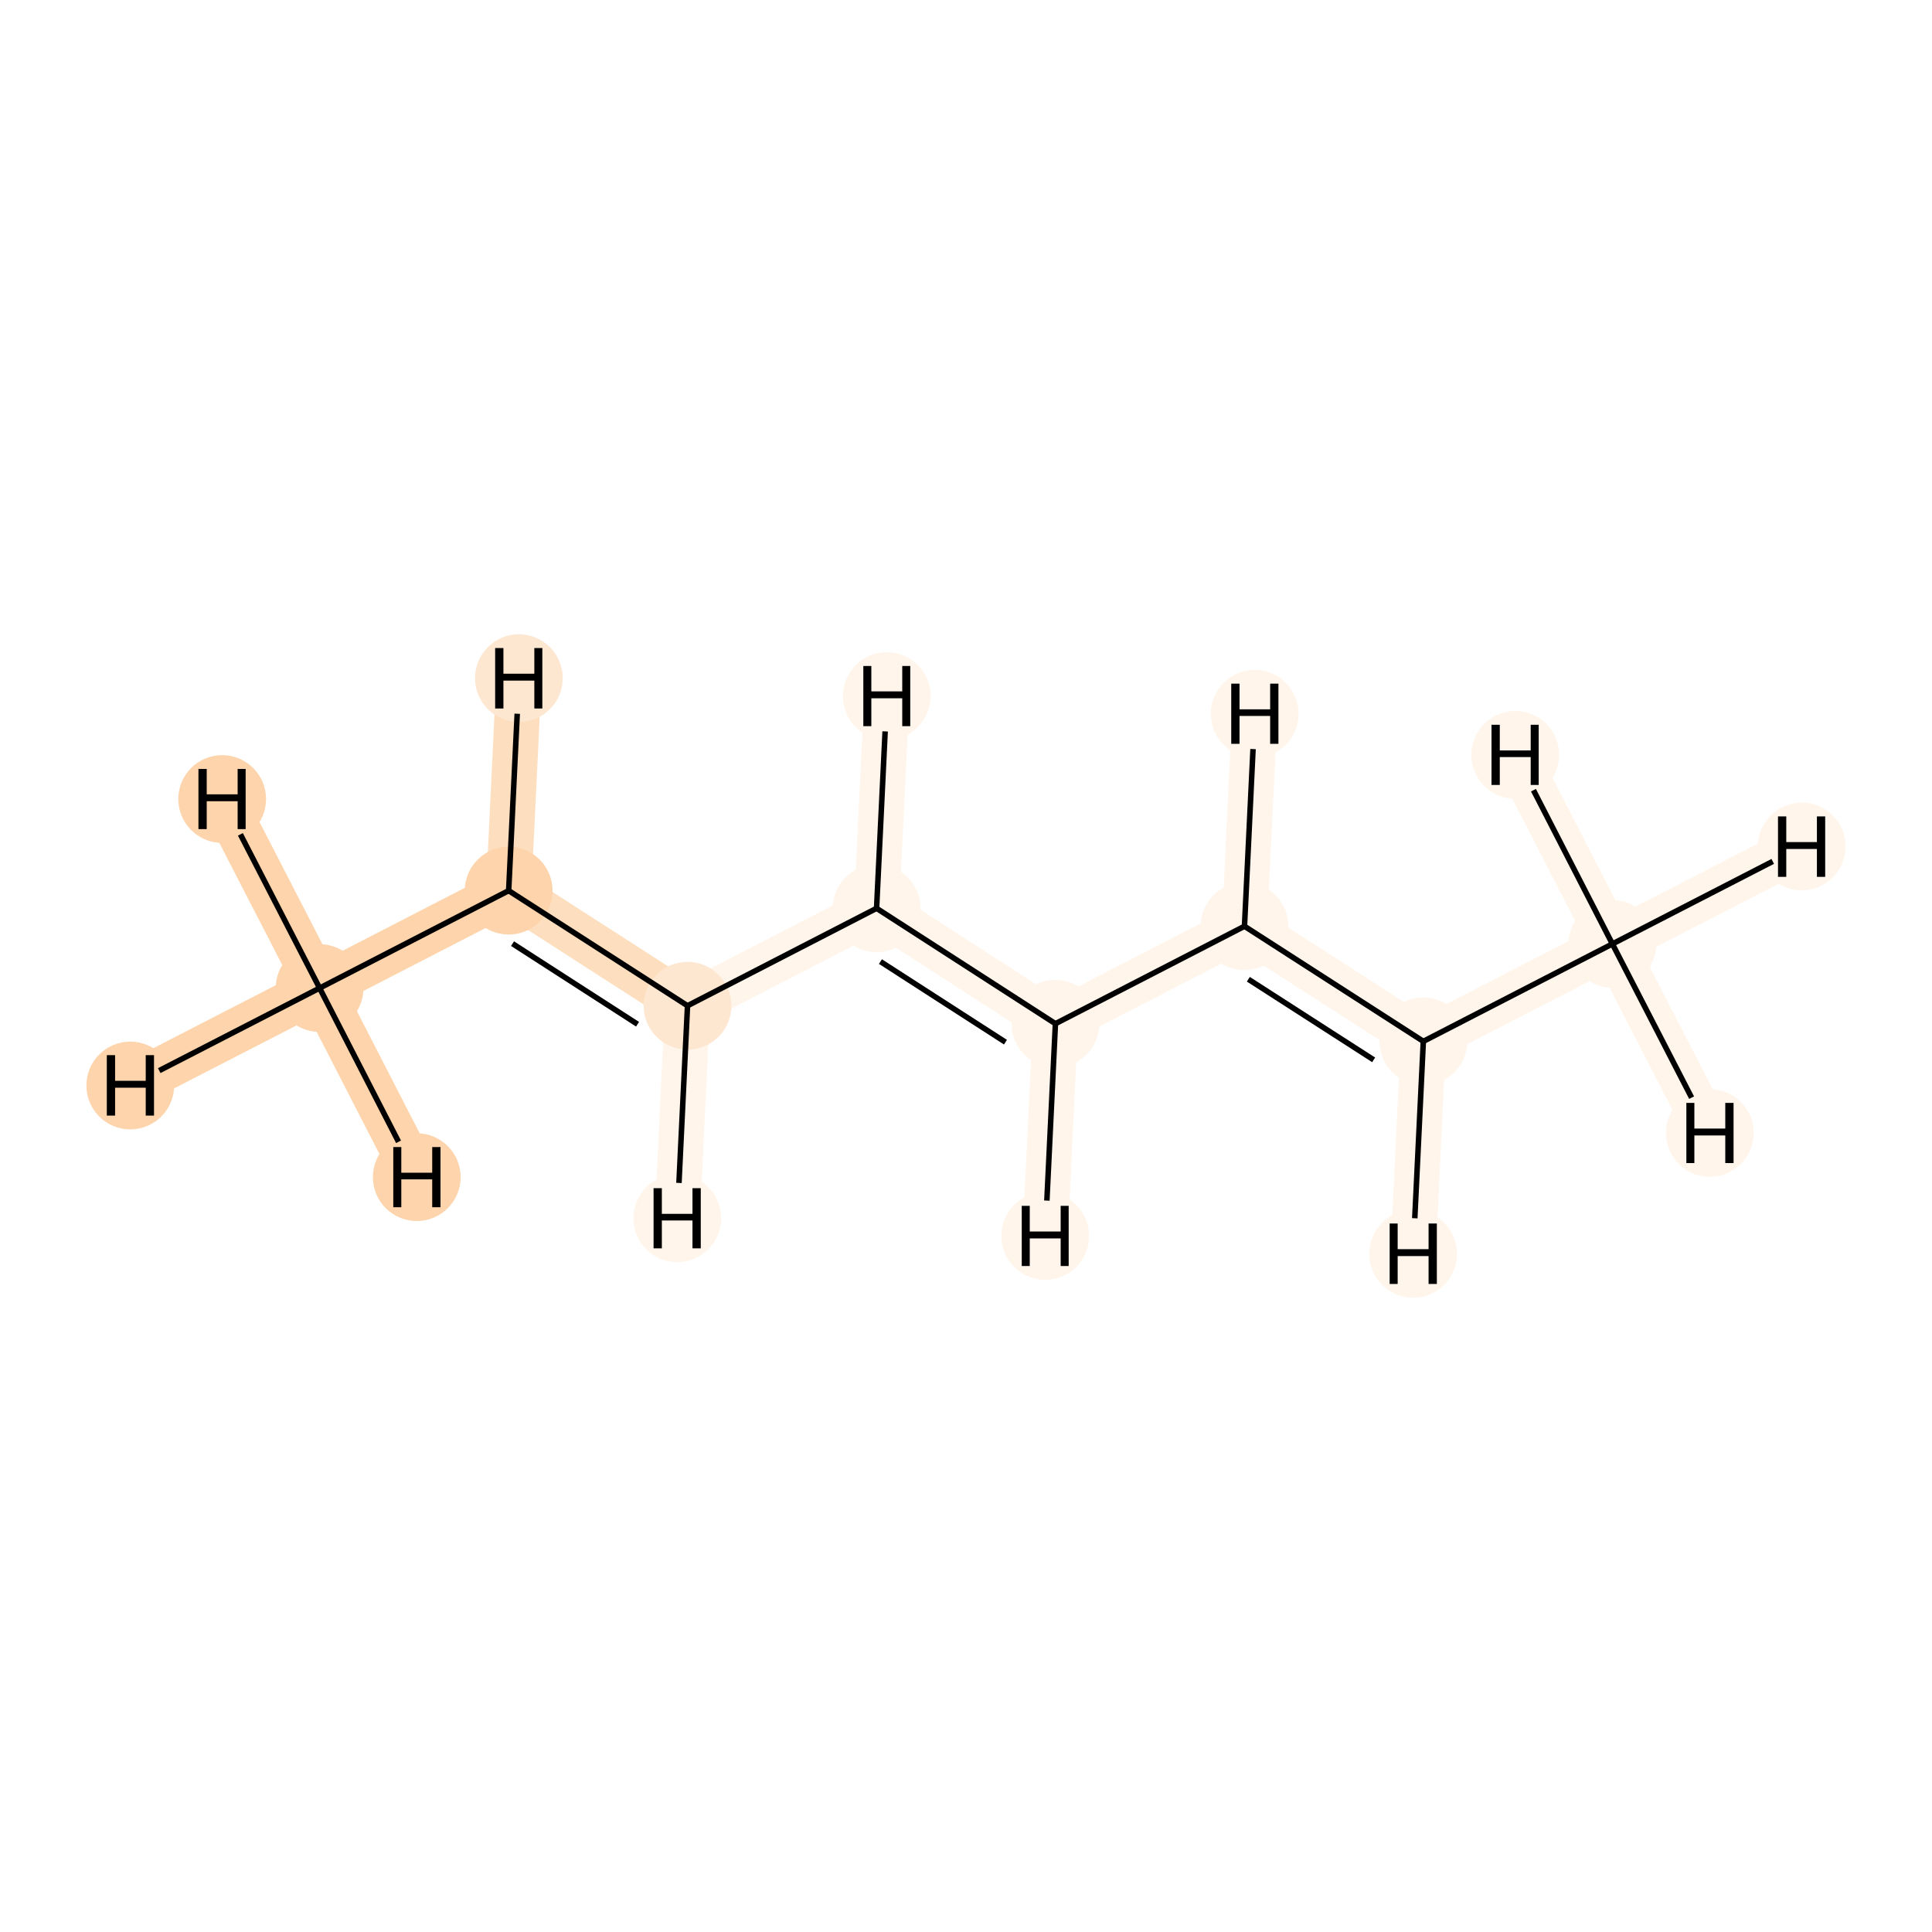 <?xml version='1.0' encoding='iso-8859-1'?>
<svg version='1.1' baseProfile='full'
              xmlns='http://www.w3.org/2000/svg'
                      xmlns:rdkit='http://www.rdkit.org/xml'
                      xmlns:xlink='http://www.w3.org/1999/xlink'
                  xml:space='preserve'
width='700px' height='700px' viewBox='0 0 700 700'>
<!-- END OF HEADER -->
<rect style='opacity:1.0;fill:#FFFFFF;stroke:none' width='700.0' height='700.0' x='0.0' y='0.0'> </rect>
<path d='M 115.8,358.0 L 184.3,322.7' style='fill:none;fill-rule:evenodd;stroke:#FDD4AB;stroke-width:16.4px;stroke-linecap:butt;stroke-linejoin:miter;stroke-opacity:1' />
<path d='M 115.8,358.0 L 47.2,393.3' style='fill:none;fill-rule:evenodd;stroke:#FDD4AB;stroke-width:16.4px;stroke-linecap:butt;stroke-linejoin:miter;stroke-opacity:1' />
<path d='M 115.8,358.0 L 80.5,289.5' style='fill:none;fill-rule:evenodd;stroke:#FDD4AB;stroke-width:16.4px;stroke-linecap:butt;stroke-linejoin:miter;stroke-opacity:1' />
<path d='M 115.8,358.0 L 151.0,426.5' style='fill:none;fill-rule:evenodd;stroke:#FDD4AB;stroke-width:16.4px;stroke-linecap:butt;stroke-linejoin:miter;stroke-opacity:1' />
<path d='M 184.3,322.7 L 249.1,364.4' style='fill:none;fill-rule:evenodd;stroke:#FDDEBE;stroke-width:16.4px;stroke-linecap:butt;stroke-linejoin:miter;stroke-opacity:1' />
<path d='M 184.3,322.7 L 188.0,245.7' style='fill:none;fill-rule:evenodd;stroke:#FDDEBE;stroke-width:16.4px;stroke-linecap:butt;stroke-linejoin:miter;stroke-opacity:1' />
<path d='M 249.1,364.4 L 317.6,329.1' style='fill:none;fill-rule:evenodd;stroke:#FFF5EB;stroke-width:16.4px;stroke-linecap:butt;stroke-linejoin:miter;stroke-opacity:1' />
<path d='M 249.1,364.4 L 245.4,441.4' style='fill:none;fill-rule:evenodd;stroke:#FFF5EB;stroke-width:16.4px;stroke-linecap:butt;stroke-linejoin:miter;stroke-opacity:1' />
<path d='M 317.6,329.1 L 382.4,370.9' style='fill:none;fill-rule:evenodd;stroke:#FFF5EB;stroke-width:16.4px;stroke-linecap:butt;stroke-linejoin:miter;stroke-opacity:1' />
<path d='M 317.6,329.1 L 321.3,252.2' style='fill:none;fill-rule:evenodd;stroke:#FFF5EB;stroke-width:16.4px;stroke-linecap:butt;stroke-linejoin:miter;stroke-opacity:1' />
<path d='M 382.4,370.9 L 450.9,335.6' style='fill:none;fill-rule:evenodd;stroke:#FFF5EB;stroke-width:16.4px;stroke-linecap:butt;stroke-linejoin:miter;stroke-opacity:1' />
<path d='M 382.4,370.9 L 378.7,447.8' style='fill:none;fill-rule:evenodd;stroke:#FFF5EB;stroke-width:16.4px;stroke-linecap:butt;stroke-linejoin:miter;stroke-opacity:1' />
<path d='M 450.9,335.6 L 515.7,377.3' style='fill:none;fill-rule:evenodd;stroke:#FFF5EB;stroke-width:16.4px;stroke-linecap:butt;stroke-linejoin:miter;stroke-opacity:1' />
<path d='M 450.9,335.6 L 454.6,258.6' style='fill:none;fill-rule:evenodd;stroke:#FFF5EB;stroke-width:16.4px;stroke-linecap:butt;stroke-linejoin:miter;stroke-opacity:1' />
<path d='M 515.7,377.3 L 584.2,342.0' style='fill:none;fill-rule:evenodd;stroke:#FFF5EB;stroke-width:16.4px;stroke-linecap:butt;stroke-linejoin:miter;stroke-opacity:1' />
<path d='M 515.7,377.3 L 512.0,454.3' style='fill:none;fill-rule:evenodd;stroke:#FFF5EB;stroke-width:16.4px;stroke-linecap:butt;stroke-linejoin:miter;stroke-opacity:1' />
<path d='M 584.2,342.0 L 652.8,306.7' style='fill:none;fill-rule:evenodd;stroke:#FFF5EB;stroke-width:16.4px;stroke-linecap:butt;stroke-linejoin:miter;stroke-opacity:1' />
<path d='M 584.2,342.0 L 619.5,410.5' style='fill:none;fill-rule:evenodd;stroke:#FFF5EB;stroke-width:16.4px;stroke-linecap:butt;stroke-linejoin:miter;stroke-opacity:1' />
<path d='M 584.2,342.0 L 549.0,273.5' style='fill:none;fill-rule:evenodd;stroke:#FFF5EB;stroke-width:16.4px;stroke-linecap:butt;stroke-linejoin:miter;stroke-opacity:1' />
<ellipse cx='115.8' cy='358.0' rx='15.4' ry='15.4'  style='fill:#FDD4AB;fill-rule:evenodd;stroke:#FDD4AB;stroke-width:1.0px;stroke-linecap:butt;stroke-linejoin:miter;stroke-opacity:1' />
<ellipse cx='184.3' cy='322.7' rx='15.4' ry='15.4'  style='fill:#FDD4AB;fill-rule:evenodd;stroke:#FDD4AB;stroke-width:1.0px;stroke-linecap:butt;stroke-linejoin:miter;stroke-opacity:1' />
<ellipse cx='249.1' cy='364.4' rx='15.4' ry='15.4'  style='fill:#FEE7D1;fill-rule:evenodd;stroke:#FEE7D1;stroke-width:1.0px;stroke-linecap:butt;stroke-linejoin:miter;stroke-opacity:1' />
<ellipse cx='317.6' cy='329.1' rx='15.4' ry='15.4'  style='fill:#FFF5EB;fill-rule:evenodd;stroke:#FFF5EB;stroke-width:1.0px;stroke-linecap:butt;stroke-linejoin:miter;stroke-opacity:1' />
<ellipse cx='382.4' cy='370.9' rx='15.4' ry='15.4'  style='fill:#FFF5EB;fill-rule:evenodd;stroke:#FFF5EB;stroke-width:1.0px;stroke-linecap:butt;stroke-linejoin:miter;stroke-opacity:1' />
<ellipse cx='450.9' cy='335.6' rx='15.4' ry='15.4'  style='fill:#FFF5EB;fill-rule:evenodd;stroke:#FFF5EB;stroke-width:1.0px;stroke-linecap:butt;stroke-linejoin:miter;stroke-opacity:1' />
<ellipse cx='515.7' cy='377.3' rx='15.4' ry='15.4'  style='fill:#FFF5EB;fill-rule:evenodd;stroke:#FFF5EB;stroke-width:1.0px;stroke-linecap:butt;stroke-linejoin:miter;stroke-opacity:1' />
<ellipse cx='584.2' cy='342.0' rx='15.4' ry='15.4'  style='fill:#FFF5EB;fill-rule:evenodd;stroke:#FFF5EB;stroke-width:1.0px;stroke-linecap:butt;stroke-linejoin:miter;stroke-opacity:1' />
<ellipse cx='47.2' cy='393.3' rx='15.4' ry='15.4'  style='fill:#FDD4AB;fill-rule:evenodd;stroke:#FDD4AB;stroke-width:1.0px;stroke-linecap:butt;stroke-linejoin:miter;stroke-opacity:1' />
<ellipse cx='80.5' cy='289.5' rx='15.4' ry='15.4'  style='fill:#FDD4AB;fill-rule:evenodd;stroke:#FDD4AB;stroke-width:1.0px;stroke-linecap:butt;stroke-linejoin:miter;stroke-opacity:1' />
<ellipse cx='151.0' cy='426.5' rx='15.4' ry='15.4'  style='fill:#FDD4AB;fill-rule:evenodd;stroke:#FDD4AB;stroke-width:1.0px;stroke-linecap:butt;stroke-linejoin:miter;stroke-opacity:1' />
<ellipse cx='188.0' cy='245.7' rx='15.4' ry='15.4'  style='fill:#FEE7D1;fill-rule:evenodd;stroke:#FEE7D1;stroke-width:1.0px;stroke-linecap:butt;stroke-linejoin:miter;stroke-opacity:1' />
<ellipse cx='245.4' cy='441.4' rx='15.4' ry='15.4'  style='fill:#FFF5EB;fill-rule:evenodd;stroke:#FFF5EB;stroke-width:1.0px;stroke-linecap:butt;stroke-linejoin:miter;stroke-opacity:1' />
<ellipse cx='321.3' cy='252.2' rx='15.4' ry='15.4'  style='fill:#FFF5EB;fill-rule:evenodd;stroke:#FFF5EB;stroke-width:1.0px;stroke-linecap:butt;stroke-linejoin:miter;stroke-opacity:1' />
<ellipse cx='378.7' cy='447.8' rx='15.4' ry='15.4'  style='fill:#FFF5EB;fill-rule:evenodd;stroke:#FFF5EB;stroke-width:1.0px;stroke-linecap:butt;stroke-linejoin:miter;stroke-opacity:1' />
<ellipse cx='454.6' cy='258.6' rx='15.4' ry='15.4'  style='fill:#FFF5EB;fill-rule:evenodd;stroke:#FFF5EB;stroke-width:1.0px;stroke-linecap:butt;stroke-linejoin:miter;stroke-opacity:1' />
<ellipse cx='512.0' cy='454.3' rx='15.4' ry='15.4'  style='fill:#FFF5EB;fill-rule:evenodd;stroke:#FFF5EB;stroke-width:1.0px;stroke-linecap:butt;stroke-linejoin:miter;stroke-opacity:1' />
<ellipse cx='652.8' cy='306.7' rx='15.4' ry='15.4'  style='fill:#FFF5EB;fill-rule:evenodd;stroke:#FFF5EB;stroke-width:1.0px;stroke-linecap:butt;stroke-linejoin:miter;stroke-opacity:1' />
<ellipse cx='619.5' cy='410.5' rx='15.4' ry='15.4'  style='fill:#FFF5EB;fill-rule:evenodd;stroke:#FFF5EB;stroke-width:1.0px;stroke-linecap:butt;stroke-linejoin:miter;stroke-opacity:1' />
<ellipse cx='549.0' cy='273.5' rx='15.4' ry='15.4'  style='fill:#FFF5EB;fill-rule:evenodd;stroke:#FFF5EB;stroke-width:1.0px;stroke-linecap:butt;stroke-linejoin:miter;stroke-opacity:1' />
<path class='bond-0 atom-0 atom-1' d='M 115.8,358.0 L 184.3,322.7' style='fill:none;fill-rule:evenodd;stroke:#000000;stroke-width:2.0px;stroke-linecap:butt;stroke-linejoin:miter;stroke-opacity:1' />
<path class='bond-7 atom-0 atom-8' d='M 115.8,358.0 L 57.7,387.9' style='fill:none;fill-rule:evenodd;stroke:#000000;stroke-width:2.0px;stroke-linecap:butt;stroke-linejoin:miter;stroke-opacity:1' />
<path class='bond-8 atom-0 atom-9' d='M 115.8,358.0 L 87.1,302.3' style='fill:none;fill-rule:evenodd;stroke:#000000;stroke-width:2.0px;stroke-linecap:butt;stroke-linejoin:miter;stroke-opacity:1' />
<path class='bond-9 atom-0 atom-10' d='M 115.8,358.0 L 144.4,413.7' style='fill:none;fill-rule:evenodd;stroke:#000000;stroke-width:2.0px;stroke-linecap:butt;stroke-linejoin:miter;stroke-opacity:1' />
<path class='bond-1 atom-1 atom-2' d='M 184.3,322.7 L 249.1,364.4' style='fill:none;fill-rule:evenodd;stroke:#000000;stroke-width:2.0px;stroke-linecap:butt;stroke-linejoin:miter;stroke-opacity:1' />
<path class='bond-1 atom-1 atom-2' d='M 185.7,341.9 L 231.0,371.1' style='fill:none;fill-rule:evenodd;stroke:#000000;stroke-width:2.0px;stroke-linecap:butt;stroke-linejoin:miter;stroke-opacity:1' />
<path class='bond-10 atom-1 atom-11' d='M 184.3,322.7 L 187.4,258.6' style='fill:none;fill-rule:evenodd;stroke:#000000;stroke-width:2.0px;stroke-linecap:butt;stroke-linejoin:miter;stroke-opacity:1' />
<path class='bond-2 atom-2 atom-3' d='M 249.1,364.4 L 317.6,329.1' style='fill:none;fill-rule:evenodd;stroke:#000000;stroke-width:2.0px;stroke-linecap:butt;stroke-linejoin:miter;stroke-opacity:1' />
<path class='bond-11 atom-2 atom-12' d='M 249.1,364.4 L 246.0,428.6' style='fill:none;fill-rule:evenodd;stroke:#000000;stroke-width:2.0px;stroke-linecap:butt;stroke-linejoin:miter;stroke-opacity:1' />
<path class='bond-3 atom-3 atom-4' d='M 317.6,329.1 L 382.4,370.9' style='fill:none;fill-rule:evenodd;stroke:#000000;stroke-width:2.0px;stroke-linecap:butt;stroke-linejoin:miter;stroke-opacity:1' />
<path class='bond-3 atom-3 atom-4' d='M 319.0,348.4 L 364.3,377.6' style='fill:none;fill-rule:evenodd;stroke:#000000;stroke-width:2.0px;stroke-linecap:butt;stroke-linejoin:miter;stroke-opacity:1' />
<path class='bond-12 atom-3 atom-13' d='M 317.6,329.1 L 320.7,265.0' style='fill:none;fill-rule:evenodd;stroke:#000000;stroke-width:2.0px;stroke-linecap:butt;stroke-linejoin:miter;stroke-opacity:1' />
<path class='bond-4 atom-4 atom-5' d='M 382.4,370.9 L 450.9,335.6' style='fill:none;fill-rule:evenodd;stroke:#000000;stroke-width:2.0px;stroke-linecap:butt;stroke-linejoin:miter;stroke-opacity:1' />
<path class='bond-13 atom-4 atom-14' d='M 382.4,370.9 L 379.3,435.0' style='fill:none;fill-rule:evenodd;stroke:#000000;stroke-width:2.0px;stroke-linecap:butt;stroke-linejoin:miter;stroke-opacity:1' />
<path class='bond-5 atom-5 atom-6' d='M 450.9,335.6 L 515.7,377.3' style='fill:none;fill-rule:evenodd;stroke:#000000;stroke-width:2.0px;stroke-linecap:butt;stroke-linejoin:miter;stroke-opacity:1' />
<path class='bond-5 atom-5 atom-6' d='M 452.3,354.8 L 497.7,384.0' style='fill:none;fill-rule:evenodd;stroke:#000000;stroke-width:2.0px;stroke-linecap:butt;stroke-linejoin:miter;stroke-opacity:1' />
<path class='bond-14 atom-5 atom-15' d='M 450.9,335.6 L 454.0,271.4' style='fill:none;fill-rule:evenodd;stroke:#000000;stroke-width:2.0px;stroke-linecap:butt;stroke-linejoin:miter;stroke-opacity:1' />
<path class='bond-6 atom-6 atom-7' d='M 515.7,377.3 L 584.2,342.0' style='fill:none;fill-rule:evenodd;stroke:#000000;stroke-width:2.0px;stroke-linecap:butt;stroke-linejoin:miter;stroke-opacity:1' />
<path class='bond-15 atom-6 atom-16' d='M 515.7,377.3 L 512.6,441.4' style='fill:none;fill-rule:evenodd;stroke:#000000;stroke-width:2.0px;stroke-linecap:butt;stroke-linejoin:miter;stroke-opacity:1' />
<path class='bond-16 atom-7 atom-17' d='M 584.2,342.0 L 642.3,312.1' style='fill:none;fill-rule:evenodd;stroke:#000000;stroke-width:2.0px;stroke-linecap:butt;stroke-linejoin:miter;stroke-opacity:1' />
<path class='bond-17 atom-7 atom-18' d='M 584.2,342.0 L 612.9,397.7' style='fill:none;fill-rule:evenodd;stroke:#000000;stroke-width:2.0px;stroke-linecap:butt;stroke-linejoin:miter;stroke-opacity:1' />
<path class='bond-18 atom-7 atom-19' d='M 584.2,342.0 L 555.6,286.3' style='fill:none;fill-rule:evenodd;stroke:#000000;stroke-width:2.0px;stroke-linecap:butt;stroke-linejoin:miter;stroke-opacity:1' />
<path  class='atom-8' d='M 38.7 382.3
L 41.7 382.3
L 41.7 391.6
L 52.8 391.6
L 52.8 382.3
L 55.8 382.3
L 55.8 404.2
L 52.8 404.2
L 52.8 394.1
L 41.7 394.1
L 41.7 404.2
L 38.7 404.2
L 38.7 382.3
' fill='#000000'/>
<path  class='atom-9' d='M 71.9 278.6
L 74.9 278.6
L 74.9 287.8
L 86.1 287.8
L 86.1 278.6
L 89.0 278.6
L 89.0 300.4
L 86.1 300.4
L 86.1 290.3
L 74.9 290.3
L 74.9 300.4
L 71.9 300.4
L 71.9 278.6
' fill='#000000'/>
<path  class='atom-10' d='M 142.5 415.6
L 145.4 415.6
L 145.4 424.9
L 156.6 424.9
L 156.6 415.6
L 159.6 415.6
L 159.6 437.4
L 156.6 437.4
L 156.6 427.3
L 145.4 427.3
L 145.4 437.4
L 142.5 437.4
L 142.5 415.6
' fill='#000000'/>
<path  class='atom-11' d='M 179.4 234.8
L 182.4 234.8
L 182.4 244.1
L 193.6 244.1
L 193.6 234.8
L 196.5 234.8
L 196.5 256.7
L 193.6 256.7
L 193.6 246.6
L 182.4 246.6
L 182.4 256.7
L 179.4 256.7
L 179.4 234.8
' fill='#000000'/>
<path  class='atom-12' d='M 236.8 430.5
L 239.8 430.5
L 239.8 439.8
L 250.9 439.8
L 250.9 430.5
L 253.9 430.5
L 253.9 452.3
L 250.9 452.3
L 250.9 442.2
L 239.8 442.2
L 239.8 452.3
L 236.8 452.3
L 236.8 430.5
' fill='#000000'/>
<path  class='atom-13' d='M 312.8 241.3
L 315.7 241.3
L 315.7 250.5
L 326.9 250.5
L 326.9 241.3
L 329.8 241.3
L 329.8 263.1
L 326.9 263.1
L 326.9 253.0
L 315.7 253.0
L 315.7 263.1
L 312.8 263.1
L 312.8 241.3
' fill='#000000'/>
<path  class='atom-14' d='M 370.2 436.9
L 373.1 436.9
L 373.1 446.2
L 384.3 446.2
L 384.3 436.9
L 387.2 436.9
L 387.2 458.7
L 384.3 458.7
L 384.3 448.7
L 373.1 448.7
L 373.1 458.7
L 370.2 458.7
L 370.2 436.9
' fill='#000000'/>
<path  class='atom-15' d='M 446.1 247.7
L 449.1 247.7
L 449.1 257.0
L 460.2 257.0
L 460.2 247.7
L 463.2 247.7
L 463.2 269.5
L 460.2 269.5
L 460.2 259.4
L 449.1 259.4
L 449.1 269.5
L 446.1 269.5
L 446.1 247.7
' fill='#000000'/>
<path  class='atom-16' d='M 503.5 443.3
L 506.4 443.3
L 506.4 452.6
L 517.6 452.6
L 517.6 443.3
L 520.6 443.3
L 520.6 465.2
L 517.6 465.2
L 517.6 455.1
L 506.4 455.1
L 506.4 465.2
L 503.5 465.2
L 503.5 443.3
' fill='#000000'/>
<path  class='atom-17' d='M 644.2 295.8
L 647.2 295.8
L 647.2 305.1
L 658.3 305.1
L 658.3 295.8
L 661.3 295.8
L 661.3 317.7
L 658.3 317.7
L 658.3 307.6
L 647.2 307.6
L 647.2 317.7
L 644.2 317.7
L 644.2 295.8
' fill='#000000'/>
<path  class='atom-18' d='M 611.0 399.6
L 613.9 399.6
L 613.9 408.9
L 625.1 408.9
L 625.1 399.6
L 628.1 399.6
L 628.1 421.4
L 625.1 421.4
L 625.1 411.4
L 613.9 411.4
L 613.9 421.4
L 611.0 421.4
L 611.0 399.6
' fill='#000000'/>
<path  class='atom-19' d='M 540.4 262.6
L 543.4 262.6
L 543.4 271.9
L 554.6 271.9
L 554.6 262.6
L 557.5 262.6
L 557.5 284.4
L 554.6 284.4
L 554.6 274.3
L 543.4 274.3
L 543.4 284.4
L 540.4 284.4
L 540.4 262.6
' fill='#000000'/>
</svg>

